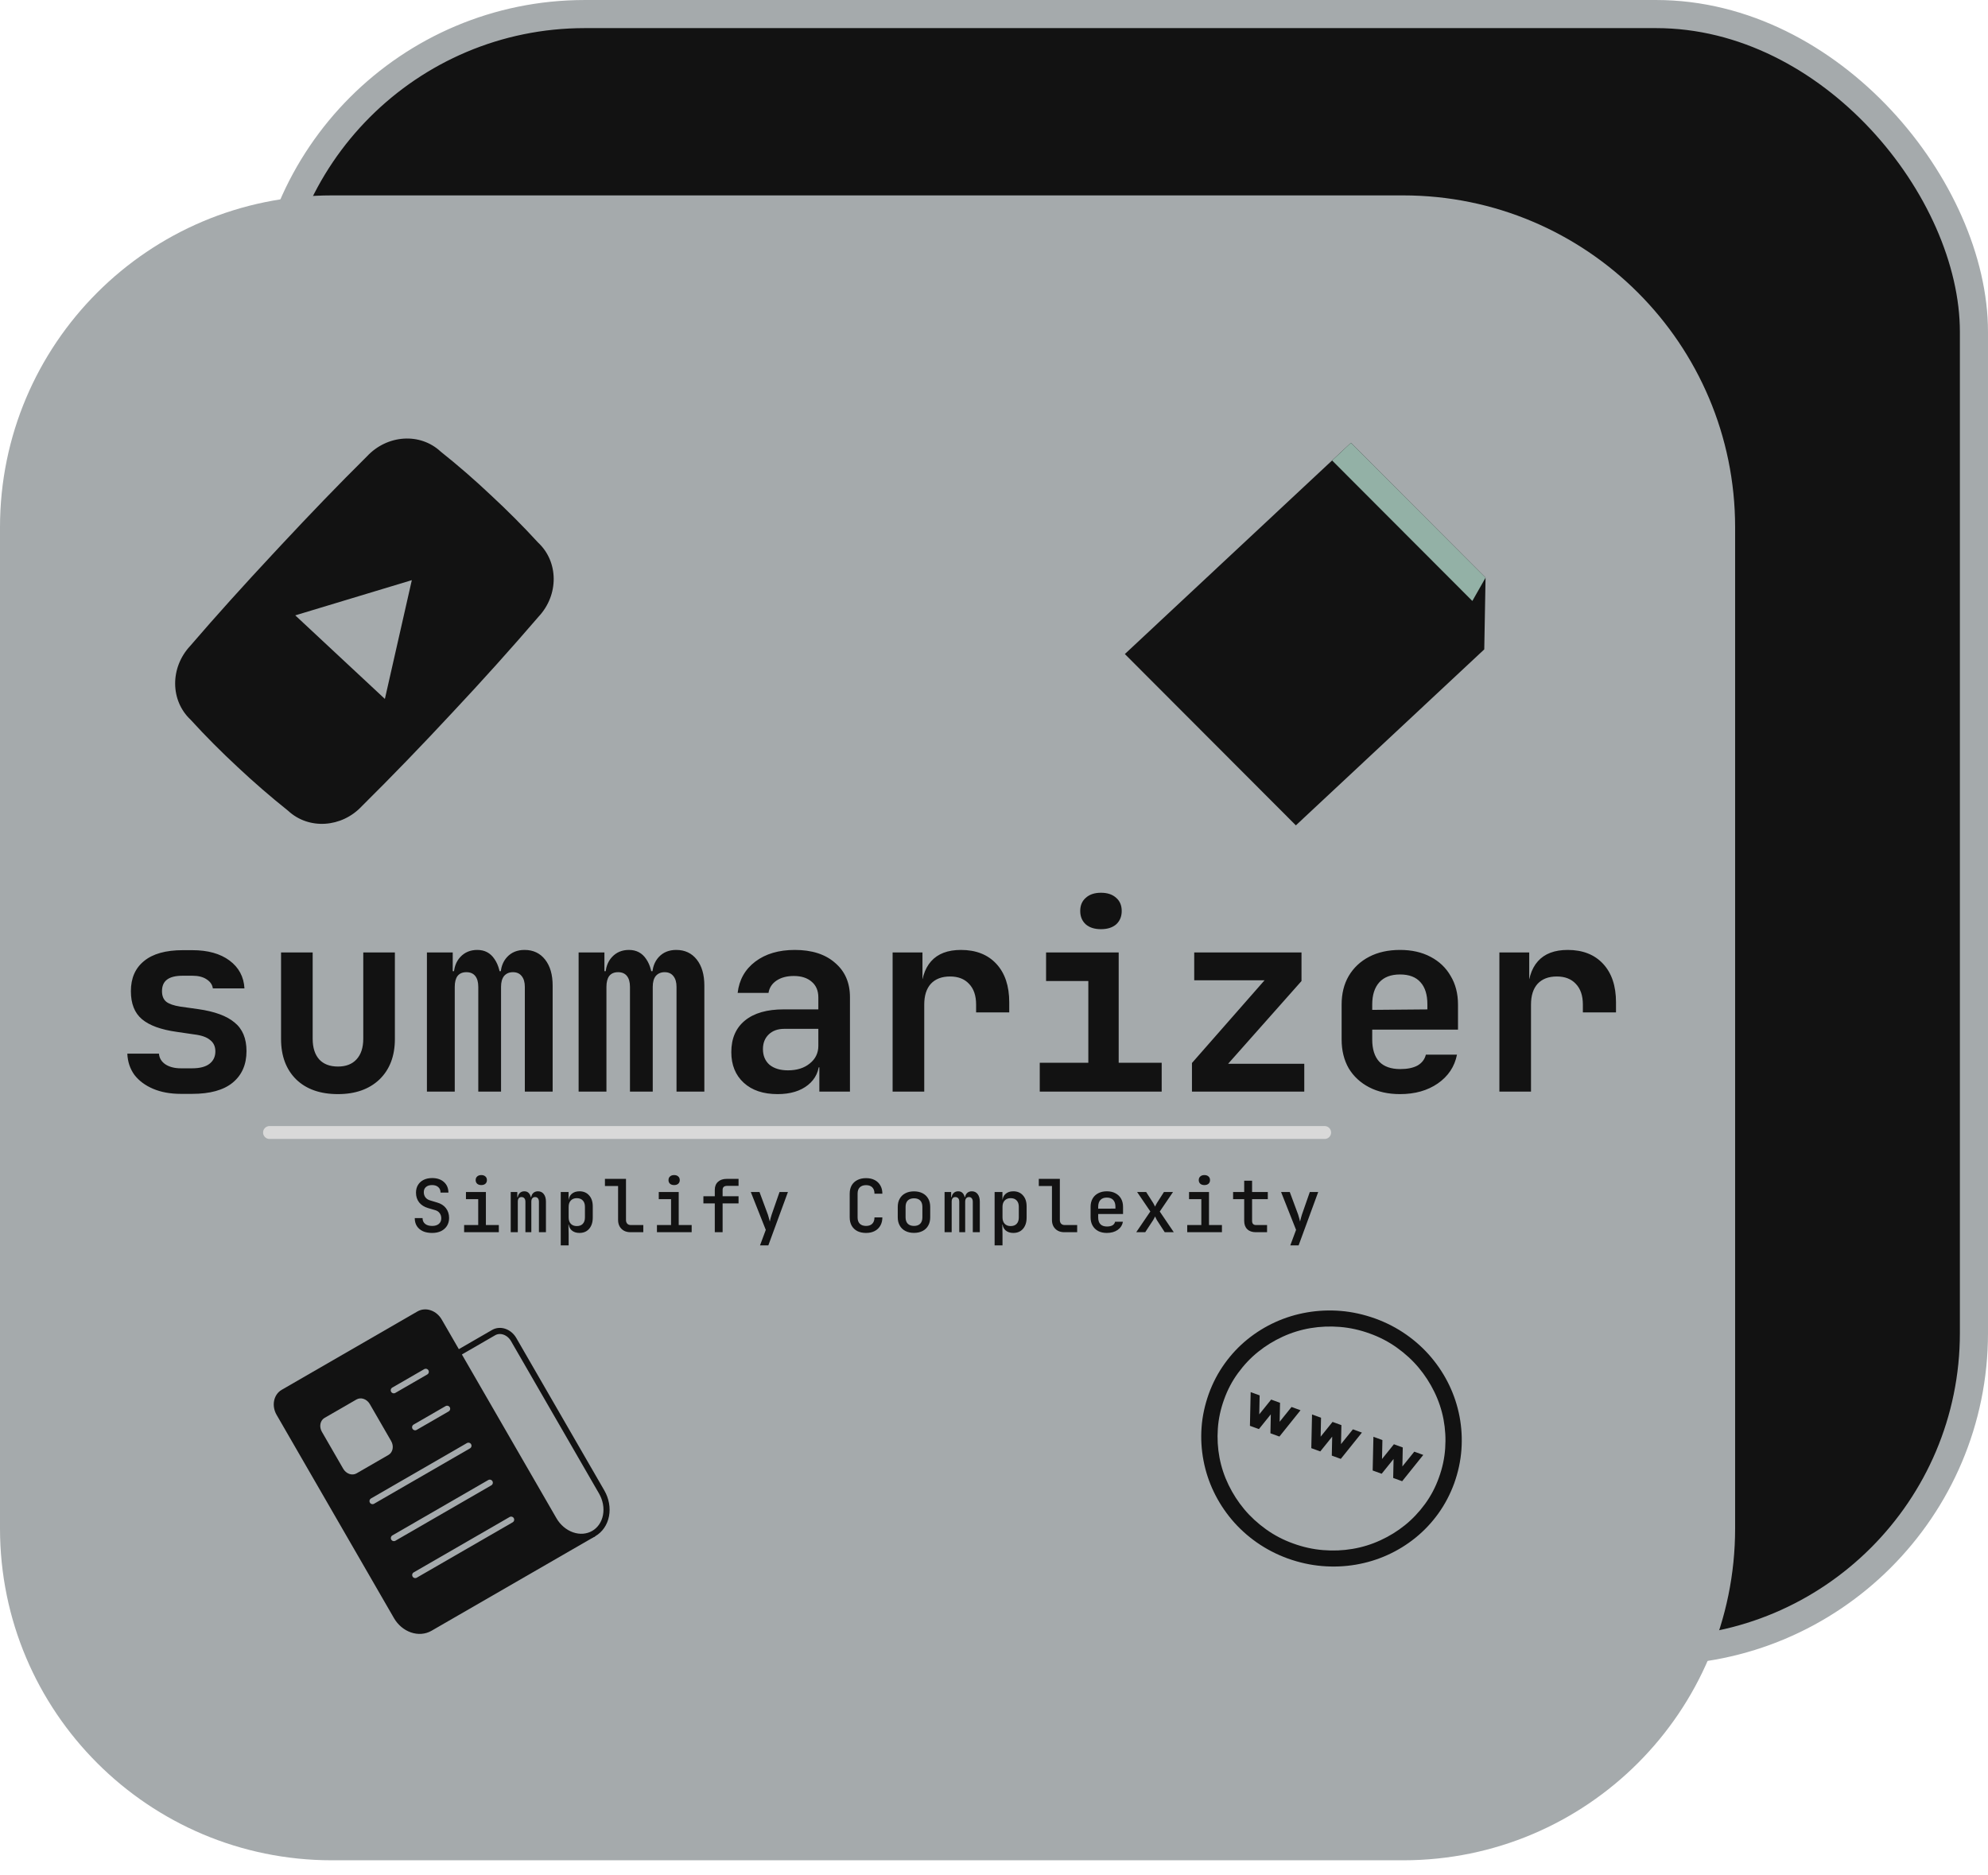 <svg width="123" height="116" viewBox="0 0 123 116" fill="none" xmlns="http://www.w3.org/2000/svg">
<rect x="16.515" y="0.87" width="105.615" height="101.274" rx="19.666" fill="#121212" stroke="#A5AAAC" stroke-width="1.739"/>
<path d="M0 32.626C0 21.284 9.194 12.09 20.536 12.09H86.818C98.16 12.09 107.354 21.284 107.354 32.626V94.567C107.354 105.909 98.16 115.103 86.818 115.103H20.536C9.194 115.103 0 105.909 0 94.567V32.626Z" fill="#A5AAAC"/>
<path d="M27.264 27.941C25.994 26.757 23.959 26.892 22.706 28.235C20.936 29.987 19.178 31.816 17.409 33.712L16.858 34.304C15.094 36.195 13.388 38.081 11.765 39.969C10.515 41.309 10.529 43.354 11.799 44.538C12.726 45.556 13.698 46.528 14.705 47.463C15.706 48.403 16.746 49.303 17.825 50.164C19.095 51.348 21.139 51.221 22.388 49.881C24.247 48.041 26.109 46.111 27.965 44.115C29.833 42.123 31.621 40.135 33.328 38.149C34.581 36.806 34.565 34.758 33.295 33.574C32.361 32.556 31.39 31.583 30.38 30.647C29.382 29.703 28.344 28.801 27.264 27.941ZM23.813 43.245L18.268 38.075L25.48 35.896L23.813 43.245Z" fill="#121212"/>
<path d="M85.085 81.582C85.782 81.835 86.422 82.167 87.007 82.577C87.591 82.987 88.106 83.456 88.552 83.985C88.998 84.514 89.369 85.087 89.665 85.704C89.961 86.321 90.174 86.968 90.303 87.644C90.431 88.321 90.471 89.005 90.42 89.699C90.369 90.392 90.221 91.083 89.976 91.771C89.728 92.452 89.4 93.077 88.992 93.646C88.583 94.214 88.113 94.714 87.581 95.144C87.049 95.575 86.472 95.931 85.848 96.213C85.225 96.496 84.57 96.695 83.883 96.812C83.197 96.929 82.501 96.957 81.795 96.897C81.088 96.838 80.384 96.682 79.68 96.432C78.983 96.178 78.342 95.846 77.757 95.436C77.173 95.027 76.658 94.557 76.212 94.028C75.767 93.499 75.396 92.926 75.1 92.309C74.803 91.692 74.591 91.046 74.462 90.369C74.333 89.693 74.293 89.01 74.342 88.322C74.391 87.634 74.54 86.941 74.788 86.243C75.036 85.561 75.364 84.936 75.773 84.368C76.181 83.799 76.651 83.3 77.183 82.869C77.715 82.439 78.293 82.082 78.916 81.8C79.54 81.518 80.195 81.318 80.881 81.201C81.567 81.084 82.261 81.055 82.962 81.113C83.663 81.171 84.371 81.328 85.085 81.582ZM80.017 95.504C80.626 95.725 81.24 95.861 81.86 95.911C82.48 95.962 83.088 95.937 83.684 95.836C84.281 95.736 84.855 95.559 85.406 95.305C85.958 95.052 86.463 94.74 86.922 94.371C87.381 94.001 87.794 93.566 88.162 93.065C88.529 92.563 88.817 92.017 89.027 91.425C89.244 90.831 89.373 90.229 89.415 89.62C89.458 89.012 89.423 88.414 89.313 87.826C89.202 87.238 89.013 86.671 88.747 86.126C88.481 85.58 88.157 85.079 87.774 84.622C87.392 84.165 86.943 83.753 86.427 83.384C85.912 83.016 85.352 82.725 84.747 82.51C84.139 82.288 83.525 82.153 82.905 82.102C82.285 82.052 81.677 82.077 81.08 82.177C80.484 82.278 79.91 82.454 79.358 82.708C78.807 82.962 78.302 83.273 77.842 83.643C77.383 84.012 76.97 84.447 76.603 84.949C76.235 85.45 75.947 85.997 75.737 86.588C75.521 87.183 75.391 87.784 75.349 88.393C75.307 89.002 75.341 89.6 75.452 90.188C75.563 90.775 75.751 91.342 76.017 91.888C76.283 92.434 76.608 92.935 76.99 93.392C77.373 93.848 77.822 94.261 78.337 94.629C78.852 94.997 79.413 95.289 80.017 95.504ZM86.767 90.734L87.504 89.82L88.06 90.022L86.754 91.649L86.198 91.446L86.222 90.273L85.486 91.187L84.929 90.985L84.975 88.899L85.531 89.102L85.507 90.275L86.243 89.361L86.791 89.561L86.767 90.734ZM83.706 88.438L84.263 88.64L82.957 90.267L82.4 90.064L82.424 88.891L81.688 89.805L81.132 89.603L81.177 87.517L81.734 87.72L81.71 88.893L82.446 87.979L82.994 88.178L82.97 89.352L83.706 88.438ZM79.909 87.055L80.465 87.258L79.159 88.885L78.603 88.682L78.627 87.509L77.891 88.423L77.335 88.221L77.38 86.135L77.936 86.338L77.912 87.511L78.648 86.597L79.197 86.796L79.173 87.97L79.909 87.055Z" fill="#121212"/>
<path d="M34.259 94.025L27.164 81.736C27.032 81.509 26.828 81.336 26.596 81.256C26.364 81.175 26.124 81.193 25.927 81.306L17.522 86.159C17.326 86.273 17.19 86.472 17.144 86.713C17.098 86.954 17.145 87.217 17.276 87.445L24.539 100.024C24.758 100.402 25.098 100.69 25.485 100.824C25.871 100.958 26.272 100.928 26.6 100.74L36.735 94.889" fill="#121212"/>
<path d="M34.259 94.025L27.164 81.736C27.032 81.509 26.828 81.336 26.596 81.256C26.364 81.175 26.124 81.193 25.927 81.306L17.522 86.159C17.326 86.273 17.19 86.472 17.144 86.713C17.098 86.954 17.145 87.217 17.276 87.445L24.539 100.024C24.758 100.402 25.098 100.69 25.485 100.824C25.871 100.958 26.272 100.928 26.6 100.74L36.735 94.889" stroke="#121212" stroke-width="0.379" stroke-linejoin="round"/>
<path d="M36.734 94.888C36.341 95.115 35.859 95.152 35.396 94.991C34.932 94.83 34.523 94.484 34.261 94.029L28.319 83.737L30.543 82.452C30.74 82.338 30.981 82.32 31.213 82.4C31.445 82.481 31.649 82.654 31.78 82.882L37.227 92.316C37.49 92.771 37.586 93.298 37.493 93.78C37.401 94.263 37.128 94.661 36.734 94.888Z" fill="#A5AAAC" stroke="#121212" stroke-width="0.379" stroke-linejoin="round"/>
<path d="M24.364 86.021L26.342 84.879L24.364 86.021ZM25.685 88.308L27.663 87.166L25.685 88.308ZM23.05 92.879L28.983 89.453L23.05 92.879ZM24.371 95.166L30.303 91.74L24.371 95.166ZM25.691 97.453L31.624 94.028L25.691 97.453Z" fill="#A5AAAC"/>
<path d="M24.364 86.021L26.342 84.879M25.685 88.308L27.663 87.166M23.05 92.879L28.983 89.453M24.371 95.166L30.303 91.74M25.691 97.453L31.624 94.028" stroke="#A5AAAC" stroke-width="0.379" stroke-linecap="round" stroke-linejoin="round"/>
<path d="M24.037 90.021L22.06 91.163C21.929 91.239 21.768 91.251 21.613 91.198C21.459 91.144 21.323 91.028 21.235 90.877L19.915 88.59C19.827 88.438 19.795 88.262 19.826 88.102C19.857 87.941 19.948 87.808 20.079 87.732L22.056 86.591C22.188 86.515 22.348 86.502 22.503 86.556C22.657 86.61 22.794 86.725 22.881 86.877L24.202 89.164C24.289 89.316 24.321 89.491 24.29 89.652C24.259 89.813 24.168 89.946 24.037 90.021Z" fill="#A5AAAC"/>
<path d="M11.197 67.682C10.539 67.682 9.965 67.577 9.475 67.369C8.984 67.16 8.598 66.873 8.317 66.508C8.045 66.132 7.899 65.694 7.878 65.193H9.835C9.856 65.464 9.986 65.683 10.226 65.85C10.477 66.017 10.8 66.101 11.197 66.101H11.885C12.365 66.101 12.725 66.007 12.965 65.819C13.205 65.631 13.325 65.376 13.325 65.052C13.325 64.749 13.216 64.515 12.997 64.348C12.788 64.17 12.459 64.056 12.011 64.003L10.946 63.847C9.965 63.711 9.245 63.45 8.786 63.064C8.327 62.678 8.098 62.099 8.098 61.327C8.098 60.523 8.369 59.903 8.911 59.464C9.454 59.016 10.252 58.791 11.306 58.791H11.901C12.861 58.791 13.628 59.005 14.202 59.433C14.776 59.861 15.084 60.435 15.125 61.155H13.169C13.138 60.925 13.007 60.737 12.778 60.591C12.558 60.445 12.266 60.372 11.901 60.372H11.306C10.858 60.372 10.529 60.456 10.32 60.623C10.122 60.779 10.023 61.014 10.023 61.327C10.023 61.619 10.111 61.838 10.289 61.984C10.466 62.12 10.753 62.219 11.15 62.282L12.261 62.438C13.284 62.584 14.035 62.861 14.515 63.268C15.005 63.664 15.251 64.254 15.251 65.036C15.251 65.871 14.964 66.523 14.39 66.993C13.826 67.452 12.992 67.682 11.885 67.682H11.197ZM20.911 67.697C19.815 67.697 18.954 67.395 18.328 66.79C17.702 66.174 17.389 65.339 17.389 64.285V58.932H19.345V64.269C19.345 64.823 19.481 65.25 19.752 65.553C20.024 65.845 20.41 65.991 20.911 65.991C21.401 65.991 21.782 65.845 22.053 65.553C22.335 65.25 22.476 64.823 22.476 64.269V58.932H24.432V64.285C24.432 65.339 24.114 66.174 23.478 66.79C22.841 67.395 21.985 67.697 20.911 67.697ZM26.414 67.541V58.932H28.011V60.09H28.339L28.073 60.372C28.073 59.892 28.209 59.506 28.48 59.214C28.752 58.922 29.101 58.776 29.529 58.776C29.988 58.776 30.343 58.963 30.593 59.339C30.854 59.715 30.985 60.221 30.985 60.857L30.64 60.09H31.172L30.969 60.372C30.969 59.892 31.105 59.506 31.376 59.214C31.647 58.922 32.007 58.776 32.456 58.776C32.988 58.776 33.411 58.974 33.724 59.37C34.037 59.767 34.193 60.304 34.193 60.983V67.541H32.472V61.061C32.472 60.779 32.409 60.56 32.284 60.403C32.159 60.236 31.976 60.153 31.736 60.153C31.506 60.153 31.324 60.231 31.188 60.388C31.063 60.544 31 60.769 31 61.061V67.541H29.592V61.061C29.592 60.769 29.529 60.544 29.404 60.388C29.279 60.231 29.096 60.153 28.856 60.153C28.616 60.153 28.433 60.231 28.308 60.388C28.193 60.544 28.136 60.769 28.136 61.061V67.541H26.414ZM35.8 67.541V58.932H37.396V60.09H37.725L37.459 60.372C37.459 59.892 37.594 59.506 37.866 59.214C38.137 58.922 38.486 58.776 38.914 58.776C39.373 58.776 39.728 58.963 39.979 59.339C40.239 59.715 40.37 60.221 40.37 60.857L40.026 60.09H40.558L40.354 60.372C40.354 59.892 40.49 59.506 40.761 59.214C41.033 58.922 41.393 58.776 41.841 58.776C42.373 58.776 42.796 58.974 43.109 59.37C43.422 59.767 43.579 60.304 43.579 60.983V67.541H41.857V61.061C41.857 60.779 41.794 60.56 41.669 60.403C41.544 60.236 41.361 60.153 41.121 60.153C40.892 60.153 40.709 60.231 40.573 60.388C40.448 60.544 40.386 60.769 40.386 61.061V67.541H38.977V61.061C38.977 60.769 38.914 60.544 38.789 60.388C38.664 60.231 38.481 60.153 38.241 60.153C38.001 60.153 37.819 60.231 37.693 60.388C37.579 60.544 37.521 60.769 37.521 61.061V67.541H35.8ZM48.112 67.697C47.225 67.697 46.526 67.463 46.014 66.993C45.503 66.523 45.247 65.892 45.247 65.099C45.247 64.254 45.529 63.602 46.093 63.142C46.656 62.683 47.454 62.454 48.487 62.454H50.632V61.718C50.632 61.301 50.496 60.977 50.225 60.748C49.953 60.508 49.583 60.388 49.114 60.388C48.686 60.388 48.331 60.482 48.049 60.669C47.767 60.857 47.6 61.113 47.548 61.436H45.639C45.733 60.623 46.098 59.975 46.734 59.495C47.371 59.016 48.185 58.776 49.176 58.776C50.23 58.776 51.06 59.042 51.665 59.574C52.281 60.096 52.588 60.805 52.588 61.703V67.541H50.694V66.038H50.381L50.694 65.616C50.694 66.252 50.46 66.758 49.99 67.134C49.52 67.51 48.894 67.697 48.112 67.697ZM48.754 66.226C49.306 66.226 49.755 66.085 50.1 65.803C50.454 65.522 50.632 65.156 50.632 64.708V63.659H48.519C48.122 63.659 47.804 63.774 47.564 64.003C47.324 64.233 47.204 64.536 47.204 64.911C47.204 65.318 47.34 65.642 47.611 65.882C47.893 66.111 48.273 66.226 48.754 66.226ZM55.227 67.541V58.932H57.074V60.575H57.56L56.98 61.577C56.98 60.649 57.189 59.949 57.607 59.48C58.024 59.01 58.64 58.776 59.454 58.776C60.382 58.776 61.113 59.062 61.645 59.636C62.177 60.21 62.443 61.003 62.443 62.016V62.642H60.393V62.156C60.393 61.603 60.247 61.175 59.954 60.873C59.673 60.57 59.281 60.419 58.781 60.419C58.269 60.419 57.873 60.57 57.591 60.873C57.32 61.175 57.184 61.603 57.184 62.156V67.541H55.227ZM64.331 67.541V65.756H67.336V60.701H64.722V58.932H69.215V65.756H71.875V67.541H64.331ZM68.119 57.492C67.722 57.492 67.409 57.393 67.18 57.195C66.95 56.986 66.835 56.709 66.835 56.365C66.835 56.021 66.95 55.749 67.18 55.551C67.409 55.342 67.722 55.238 68.119 55.238C68.515 55.238 68.828 55.342 69.058 55.551C69.287 55.749 69.402 56.021 69.402 56.365C69.402 56.709 69.287 56.986 69.058 57.195C68.828 57.393 68.515 57.492 68.119 57.492ZM73.748 67.541V65.772L78.24 60.654H73.888V58.932H80.525V60.701L75.986 65.819H80.697V67.541H73.748ZM86.623 67.697C85.893 67.697 85.256 67.556 84.714 67.275C84.171 66.993 83.749 66.602 83.446 66.101C83.154 65.59 83.008 64.995 83.008 64.316V62.156C83.008 61.478 83.154 60.889 83.446 60.388C83.749 59.876 84.171 59.48 84.714 59.198C85.256 58.916 85.893 58.776 86.623 58.776C87.343 58.776 87.969 58.916 88.502 59.198C89.044 59.48 89.462 59.876 89.754 60.388C90.056 60.889 90.208 61.478 90.208 62.156V63.706H84.901V64.316C84.901 64.922 85.048 65.381 85.34 65.694C85.632 65.996 86.065 66.148 86.639 66.148C87.077 66.148 87.432 66.075 87.703 65.929C87.975 65.772 88.147 65.548 88.22 65.256H90.145C89.999 65.996 89.603 66.591 88.956 67.04C88.319 67.478 87.542 67.697 86.623 67.697ZM88.314 62.61V62.141C88.314 61.546 88.173 61.092 87.891 60.779C87.609 60.456 87.187 60.294 86.623 60.294C86.06 60.294 85.632 60.456 85.34 60.779C85.048 61.102 84.901 61.562 84.901 62.156V62.485L88.455 62.454L88.314 62.61ZM92.769 67.541V58.932H94.615V60.575H95.101L94.522 61.577C94.522 60.649 94.73 59.949 95.148 59.48C95.565 59.01 96.181 58.776 96.995 58.776C97.923 58.776 98.654 59.062 99.186 59.636C99.718 60.21 99.984 61.003 99.984 62.016V62.642H97.934V62.156C97.934 61.603 97.788 61.175 97.496 60.873C97.214 60.57 96.823 60.419 96.322 60.419C95.81 60.419 95.414 60.57 95.132 60.873C94.861 61.175 94.725 61.603 94.725 62.156V67.541H92.769Z" fill="#121212"/>
<path d="M91.913 35.746L83.583 27.401L69.596 40.468L80.177 51.068L91.833 40.179L91.913 35.746Z" fill="#121212"/>
<path d="M85.452 42.663C85.589 42.221 85.122 41.571 84.907 41.274C84.738 41.039 84.541 40.822 84.336 40.617C84.176 40.455 84.009 40.304 83.843 40.155C83.781 40.101 83.719 40.049 83.657 39.996C83.661 39.879 83.669 39.762 83.681 39.645C83.759 38.897 83.962 38.163 84.236 37.463C84.54 37.297 84.843 37.109 85.136 36.892C85.671 36.496 86.237 36.003 86.522 35.4C86.62 35.192 86.652 34.851 86.371 34.756C86.049 34.646 85.676 34.878 85.437 35.068C85.244 35.221 85.074 35.398 84.927 35.592C84.779 35.788 84.659 35.992 84.542 36.202C84.437 36.394 84.337 36.59 84.243 36.79C84.087 36.865 83.931 36.935 83.776 37.001C83.419 37.148 83.068 37.275 82.731 37.397C82.56 37.455 82.393 37.511 82.23 37.566C81.708 37.745 81.18 37.904 80.642 38.031C80.024 37.732 79.425 37.504 78.863 37.376C78.561 37.308 78.269 37.271 77.992 37.272C77.73 37.274 77.425 37.311 77.219 37.482C77.102 37.579 77.037 37.722 77.059 37.87C77.086 38.078 77.251 38.231 77.421 38.343C77.977 38.707 78.734 38.679 79.375 38.658C79.817 38.644 80.351 38.598 80.958 38.505C80.959 38.505 80.961 38.505 80.962 38.504C81.517 38.799 82.088 39.151 82.657 39.559C82.916 39.745 83.175 39.944 83.429 40.156C83.434 40.467 83.466 40.779 83.538 41.084C83.593 41.323 83.671 41.558 83.778 41.781C83.89 42.003 84.013 42.217 84.158 42.42C84.234 42.521 84.318 42.617 84.414 42.706C84.629 42.906 85.007 43.126 85.285 42.903C85.371 42.835 85.424 42.753 85.452 42.663ZM80.037 38.159C79.785 38.207 79.553 38.244 79.342 38.271C78.824 38.339 78.219 38.429 77.728 38.198C77.635 38.154 77.52 38.09 77.432 37.991C77.353 37.902 77.309 37.784 77.411 37.696C77.465 37.65 77.554 37.613 77.656 37.59C77.767 37.565 77.883 37.555 77.997 37.554C78.242 37.553 78.513 37.586 78.798 37.65C79.235 37.747 79.705 37.912 80.193 38.129C80.141 38.139 80.088 38.15 80.037 38.159ZM85.137 35.743C85.272 35.565 85.432 35.407 85.607 35.276C85.694 35.21 85.787 35.154 85.882 35.109C85.962 35.071 86.153 34.972 86.238 35.02C86.378 35.098 86.17 35.357 86.115 35.432C85.797 35.864 85.305 36.205 84.841 36.476C84.767 36.519 84.693 36.56 84.619 36.6C84.667 36.505 84.716 36.411 84.768 36.319C84.881 36.118 85.001 35.919 85.137 35.743ZM82.822 39.344C82.347 39 81.871 38.696 81.402 38.431C81.458 38.462 82.051 38.296 82.177 38.265C82.771 38.117 83.346 37.913 83.892 37.642C83.663 38.279 83.5 38.944 83.445 39.626C83.44 39.688 83.437 39.75 83.434 39.813C83.231 39.649 83.027 39.492 82.822 39.344ZM85.034 42.603C84.935 42.666 84.716 42.539 84.623 42.471C84.347 42.27 84.128 41.99 83.98 41.689C83.878 41.483 83.802 41.264 83.748 41.038C83.695 40.813 83.667 40.583 83.658 40.352C83.82 40.496 83.981 40.645 84.133 40.803C84.287 40.961 84.436 41.125 84.569 41.3C84.826 41.621 85.048 42.043 85.081 42.454C85.088 42.535 85.068 42.581 85.034 42.603Z" fill="#121212"/>
<path d="M91.096 37.184L82.418 28.49L83.583 27.401L91.913 35.746L91.096 37.184Z" fill="#93B1A6"/>
<path d="M76.647 41.99C76.4 42.221 76.138 42.329 75.863 42.313C75.587 42.298 75.32 42.161 75.06 41.901L74.898 41.738L74.164 42.424L73.586 41.846L75.8 39.778L76.54 40.519C76.809 40.79 76.951 41.05 76.965 41.3C76.978 41.549 76.872 41.779 76.647 41.99ZM75.386 41.283L75.491 41.389C75.578 41.475 75.672 41.521 75.773 41.525C75.875 41.529 75.97 41.49 76.059 41.407C76.209 41.267 76.203 41.117 76.043 40.957L75.894 40.808L75.386 41.283Z" fill="#121212"/>
<path d="M78.446 44.481C78.077 44.826 77.694 44.994 77.298 44.984C76.901 44.974 76.525 44.79 76.17 44.434L75.478 43.741L77.692 41.673L78.431 42.414C78.774 42.758 78.948 43.108 78.953 43.465C78.958 43.822 78.789 44.16 78.446 44.481ZM77.826 43.9C78.028 43.711 78.14 43.532 78.16 43.362C78.181 43.193 78.112 43.03 77.954 42.871L77.786 42.703L76.546 43.861L76.675 43.99C76.85 44.166 77.032 44.246 77.219 44.229C77.406 44.213 77.609 44.103 77.826 43.9Z" fill="#121212"/>
<path d="M78.244 46.512L77.675 45.943L79.889 43.875L81.152 45.14L80.672 45.589L79.978 44.893L79.555 45.287L80.196 45.929L79.716 46.377L79.075 45.736L78.244 46.512Z" fill="#121212"/>
<path d="M16.676 70.073H81.957" stroke="#D9D9D9" stroke-width="0.798" stroke-linecap="round"/>
<path d="M26.737 76.287C26.514 76.287 26.322 76.251 26.163 76.179C26.003 76.103 25.879 75.998 25.792 75.862C25.704 75.723 25.661 75.559 25.661 75.369H26.144C26.144 75.52 26.197 75.639 26.303 75.726C26.408 75.811 26.554 75.853 26.741 75.853C26.916 75.853 27.053 75.811 27.153 75.726C27.252 75.642 27.302 75.526 27.302 75.378C27.302 75.255 27.267 75.148 27.198 75.057C27.132 74.967 27.035 74.905 26.909 74.872L26.493 74.75C26.252 74.68 26.065 74.563 25.932 74.397C25.802 74.228 25.738 74.028 25.738 73.796C25.738 73.615 25.778 73.457 25.86 73.321C25.941 73.185 26.057 73.08 26.208 73.004C26.358 72.929 26.536 72.891 26.741 72.891C27.043 72.891 27.284 72.973 27.465 73.135C27.649 73.298 27.742 73.517 27.745 73.791H27.257C27.257 73.646 27.21 73.533 27.117 73.452C27.026 73.368 26.898 73.325 26.732 73.325C26.573 73.325 26.447 73.365 26.357 73.443C26.267 73.518 26.221 73.625 26.221 73.764C26.221 73.888 26.255 73.995 26.321 74.085C26.39 74.175 26.488 74.239 26.615 74.275L27.035 74.401C27.276 74.468 27.462 74.585 27.591 74.754C27.721 74.923 27.786 75.125 27.786 75.36C27.786 75.544 27.742 75.707 27.655 75.849C27.567 75.987 27.445 76.096 27.288 76.174C27.132 76.249 26.948 76.287 26.737 76.287ZM28.716 76.242V75.799H29.588V74.198H28.829V73.755H30.063V75.799H30.863V76.242H28.716ZM29.778 73.325C29.673 73.325 29.588 73.298 29.525 73.244C29.462 73.187 29.43 73.111 29.43 73.018C29.43 72.921 29.462 72.846 29.525 72.792C29.588 72.734 29.673 72.706 29.778 72.706C29.884 72.706 29.968 72.734 30.031 72.792C30.095 72.846 30.126 72.921 30.126 73.018C30.126 73.111 30.095 73.187 30.031 73.244C29.968 73.298 29.884 73.325 29.778 73.325ZM31.599 76.242V73.755H32.006V74.071H32.096L32.028 74.166C32.028 74.028 32.066 73.918 32.141 73.836C32.217 73.752 32.318 73.71 32.444 73.71C32.58 73.71 32.684 73.762 32.756 73.868C32.832 73.974 32.869 74.118 32.869 74.302L32.761 74.071H32.933L32.86 74.166C32.86 74.028 32.898 73.918 32.973 73.836C33.052 73.752 33.156 73.71 33.285 73.71C33.439 73.71 33.56 73.769 33.647 73.886C33.734 74.001 33.778 74.154 33.778 74.347V76.242H33.344V74.361C33.344 74.267 33.323 74.195 33.281 74.144C33.242 74.093 33.184 74.067 33.109 74.067C33.034 74.067 32.975 74.093 32.933 74.144C32.893 74.192 32.874 74.263 32.874 74.356V76.242H32.508V74.361C32.508 74.264 32.486 74.192 32.444 74.144C32.402 74.093 32.342 74.067 32.263 74.067C32.188 74.067 32.131 74.093 32.092 74.144C32.055 74.192 32.037 74.263 32.037 74.356V76.242H31.599ZM34.694 77.056V73.755H35.178V74.23H35.282L35.178 74.343C35.178 74.147 35.239 73.993 35.359 73.882C35.483 73.767 35.647 73.71 35.852 73.71C36.102 73.71 36.301 73.794 36.449 73.963C36.599 74.129 36.675 74.356 36.675 74.646V75.347C36.675 75.54 36.64 75.707 36.571 75.849C36.505 75.987 36.41 76.096 36.286 76.174C36.166 76.249 36.021 76.287 35.852 76.287C35.65 76.287 35.487 76.231 35.364 76.12C35.24 76.005 35.178 75.85 35.178 75.654L35.282 75.767H35.169L35.183 76.346V77.056H34.694ZM35.685 75.862C35.844 75.862 35.968 75.817 36.055 75.726C36.146 75.633 36.191 75.499 36.191 75.324V74.673C36.191 74.498 36.146 74.365 36.055 74.275C35.968 74.181 35.844 74.135 35.685 74.135C35.531 74.135 35.409 74.183 35.318 74.279C35.228 74.373 35.183 74.504 35.183 74.673V75.324C35.183 75.493 35.228 75.625 35.318 75.722C35.409 75.815 35.531 75.862 35.685 75.862ZM39.011 76.242C38.857 76.242 38.723 76.212 38.608 76.151C38.494 76.088 38.404 75.999 38.337 75.885C38.274 75.77 38.242 75.638 38.242 75.487V73.384H37.428V72.941H38.731V75.487C38.731 75.583 38.758 75.66 38.812 75.717C38.866 75.772 38.94 75.799 39.033 75.799H39.802V76.242H39.011ZM40.646 76.242V75.799H41.519V74.198H40.759V73.755H41.993V75.799H42.794V76.242H40.646ZM41.709 73.325C41.603 73.325 41.519 73.298 41.455 73.244C41.392 73.187 41.361 73.111 41.361 73.018C41.361 72.921 41.392 72.846 41.455 72.792C41.519 72.734 41.603 72.706 41.709 72.706C41.814 72.706 41.899 72.734 41.962 72.792C42.025 72.846 42.057 72.921 42.057 73.018C42.057 73.111 42.025 73.187 41.962 73.244C41.899 73.298 41.814 73.325 41.709 73.325ZM44.225 76.242V74.46H43.52V74.017H44.225V73.615C44.225 73.407 44.292 73.242 44.425 73.122C44.557 73.001 44.738 72.941 44.967 72.941H45.695V73.375H44.976C44.892 73.375 44.825 73.396 44.777 73.438C44.732 73.481 44.709 73.541 44.709 73.619V74.017H45.695V74.46H44.709V76.242H44.225ZM47.023 77.056L47.38 76.097L46.453 73.755H46.991L47.511 75.157C47.532 75.217 47.553 75.289 47.574 75.374C47.596 75.458 47.614 75.527 47.629 75.582C47.641 75.527 47.657 75.458 47.678 75.374C47.7 75.289 47.721 75.217 47.742 75.157L48.23 73.755H48.75L47.538 77.056H47.023ZM53.585 76.287C53.38 76.287 53.2 76.249 53.047 76.174C52.896 76.096 52.778 75.984 52.694 75.839C52.613 75.692 52.572 75.52 52.572 75.324V73.859C52.572 73.66 52.613 73.488 52.694 73.343C52.778 73.199 52.896 73.089 53.047 73.013C53.2 72.935 53.38 72.896 53.585 72.896C53.79 72.896 53.968 72.935 54.118 73.013C54.269 73.092 54.385 73.203 54.467 73.348C54.551 73.49 54.593 73.66 54.593 73.859H54.105C54.105 73.687 54.06 73.556 53.969 73.466C53.879 73.375 53.751 73.33 53.585 73.33C53.419 73.33 53.289 73.375 53.196 73.466C53.105 73.556 53.06 73.686 53.06 73.854V75.324C53.06 75.493 53.105 75.624 53.196 75.717C53.289 75.808 53.419 75.853 53.585 75.853C53.751 75.853 53.879 75.808 53.969 75.717C54.06 75.624 54.105 75.493 54.105 75.324H54.593C54.593 75.52 54.551 75.69 54.467 75.835C54.385 75.98 54.269 76.091 54.118 76.169C53.968 76.248 53.79 76.287 53.585 76.287ZM56.549 76.283C56.344 76.283 56.166 76.243 56.016 76.165C55.865 76.087 55.749 75.975 55.668 75.83C55.586 75.686 55.545 75.515 55.545 75.319V74.677C55.545 74.478 55.586 74.308 55.668 74.166C55.749 74.022 55.865 73.91 56.016 73.832C56.166 73.753 56.344 73.714 56.549 73.714C56.754 73.714 56.932 73.753 57.083 73.832C57.234 73.91 57.35 74.022 57.431 74.166C57.513 74.308 57.553 74.478 57.553 74.677V75.319C57.553 75.515 57.513 75.686 57.431 75.83C57.35 75.975 57.234 76.087 57.083 76.165C56.932 76.243 56.754 76.283 56.549 76.283ZM56.549 75.853C56.715 75.853 56.843 75.808 56.934 75.717C57.024 75.624 57.069 75.491 57.069 75.319V74.677C57.069 74.502 57.024 74.37 56.934 74.279C56.843 74.189 56.715 74.144 56.549 74.144C56.387 74.144 56.258 74.189 56.165 74.279C56.075 74.37 56.029 74.502 56.029 74.677V75.319C56.029 75.491 56.075 75.624 56.165 75.717C56.258 75.808 56.387 75.853 56.549 75.853ZM58.442 76.242V73.755H58.849V74.071H58.94L58.872 74.166C58.872 74.028 58.91 73.918 58.985 73.836C59.06 73.752 59.161 73.71 59.288 73.71C59.423 73.71 59.527 73.762 59.6 73.868C59.675 73.974 59.713 74.118 59.713 74.302L59.604 74.071H59.776L59.704 74.166C59.704 74.028 59.742 73.918 59.817 73.836C59.895 73.752 59.999 73.71 60.129 73.71C60.283 73.71 60.403 73.769 60.491 73.886C60.578 74.001 60.622 74.154 60.622 74.347V76.242H60.188V74.361C60.188 74.267 60.166 74.195 60.124 74.144C60.085 74.093 60.028 74.067 59.953 74.067C59.877 74.067 59.818 74.093 59.776 74.144C59.737 74.192 59.717 74.263 59.717 74.356V76.242H59.351V74.361C59.351 74.264 59.33 74.192 59.288 74.144C59.246 74.093 59.185 74.067 59.107 74.067C59.032 74.067 58.974 74.093 58.935 74.144C58.899 74.192 58.881 74.263 58.881 74.356V76.242H58.442ZM61.538 77.056V73.755H62.022V74.23H62.126L62.022 74.343C62.022 74.147 62.082 73.993 62.203 73.882C62.326 73.767 62.49 73.71 62.695 73.71C62.946 73.71 63.145 73.794 63.292 73.963C63.443 74.129 63.518 74.356 63.518 74.646V75.347C63.518 75.54 63.484 75.707 63.414 75.849C63.348 75.987 63.253 76.096 63.13 76.174C63.009 76.249 62.864 76.287 62.695 76.287C62.493 76.287 62.331 76.231 62.207 76.12C62.084 76.005 62.022 75.85 62.022 75.654L62.126 75.767H62.013L62.026 76.346V77.056H61.538ZM62.528 75.862C62.688 75.862 62.812 75.817 62.899 75.726C62.989 75.633 63.035 75.499 63.035 75.324V74.673C63.035 74.498 62.989 74.365 62.899 74.275C62.812 74.181 62.688 74.135 62.528 74.135C62.374 74.135 62.252 74.183 62.162 74.279C62.071 74.373 62.026 74.504 62.026 74.673V75.324C62.026 75.493 62.071 75.625 62.162 75.722C62.252 75.815 62.374 75.862 62.528 75.862ZM65.854 76.242C65.701 76.242 65.567 76.212 65.452 76.151C65.337 76.088 65.247 75.999 65.181 75.885C65.117 75.77 65.086 75.638 65.086 75.487V73.384H64.272V72.941H65.574V75.487C65.574 75.583 65.601 75.66 65.655 75.717C65.71 75.772 65.784 75.799 65.877 75.799H66.646V76.242H65.854ZM68.48 76.287C68.278 76.287 68.1 76.248 67.946 76.169C67.796 76.088 67.679 75.975 67.598 75.83C67.517 75.686 67.476 75.517 67.476 75.324V74.673C67.476 74.477 67.517 74.308 67.598 74.166C67.679 74.022 67.796 73.91 67.946 73.832C68.1 73.75 68.278 73.71 68.48 73.71C68.685 73.71 68.863 73.75 69.013 73.832C69.164 73.91 69.28 74.022 69.362 74.166C69.443 74.308 69.484 74.477 69.484 74.673V75.116H67.946V75.324C67.946 75.508 67.991 75.648 68.082 75.745C68.175 75.841 68.309 75.889 68.484 75.889C68.626 75.889 68.741 75.865 68.828 75.817C68.915 75.766 68.97 75.692 68.991 75.595H69.475C69.438 75.806 69.33 75.975 69.149 76.102C68.968 76.225 68.745 76.287 68.48 76.287ZM69.013 74.822V74.668C69.013 74.487 68.968 74.347 68.878 74.248C68.787 74.148 68.655 74.099 68.48 74.099C68.308 74.099 68.175 74.148 68.082 74.248C67.991 74.347 67.946 74.489 67.946 74.673V74.786L69.049 74.781L69.013 74.822ZM70.3 76.242L71.173 74.958L70.355 73.755H70.915L71.354 74.442C71.375 74.478 71.396 74.518 71.417 74.56C71.438 74.599 71.455 74.632 71.467 74.659C71.476 74.632 71.491 74.599 71.512 74.56C71.533 74.518 71.554 74.478 71.576 74.442L72.014 73.755H72.575L71.756 74.962L72.624 76.242H72.064L71.58 75.496C71.559 75.46 71.538 75.419 71.517 75.374C71.496 75.329 71.479 75.292 71.467 75.265C71.455 75.292 71.437 75.329 71.413 75.374C71.392 75.419 71.369 75.46 71.345 75.496L70.856 76.242H70.3ZM73.455 76.242V75.799H74.328V74.198H73.568V73.755H74.802V75.799H75.603V76.242H73.455ZM74.517 73.325C74.412 73.325 74.328 73.298 74.264 73.244C74.201 73.187 74.169 73.111 74.169 73.018C74.169 72.921 74.201 72.846 74.264 72.792C74.328 72.734 74.412 72.706 74.517 72.706C74.623 72.706 74.707 72.734 74.771 72.792C74.834 72.846 74.865 72.921 74.865 73.018C74.865 73.111 74.834 73.187 74.771 73.244C74.707 73.298 74.623 73.325 74.517 73.325ZM77.699 76.242C77.473 76.242 77.296 76.18 77.17 76.056C77.043 75.933 76.98 75.761 76.98 75.541V74.198H76.293V73.755H76.98V73.054H77.468V73.755H78.441V74.198H77.468V75.541C77.468 75.713 77.551 75.799 77.717 75.799H78.395V76.242H77.699ZM79.832 77.056L80.189 76.097L79.262 73.755H79.8L80.32 75.157C80.341 75.217 80.362 75.289 80.383 75.374C80.404 75.458 80.422 75.527 80.437 75.582C80.449 75.527 80.466 75.458 80.487 75.374C80.508 75.289 80.529 75.217 80.55 75.157L81.039 73.755H81.559L80.347 77.056H79.832Z" fill="#121212"/>
</svg>
